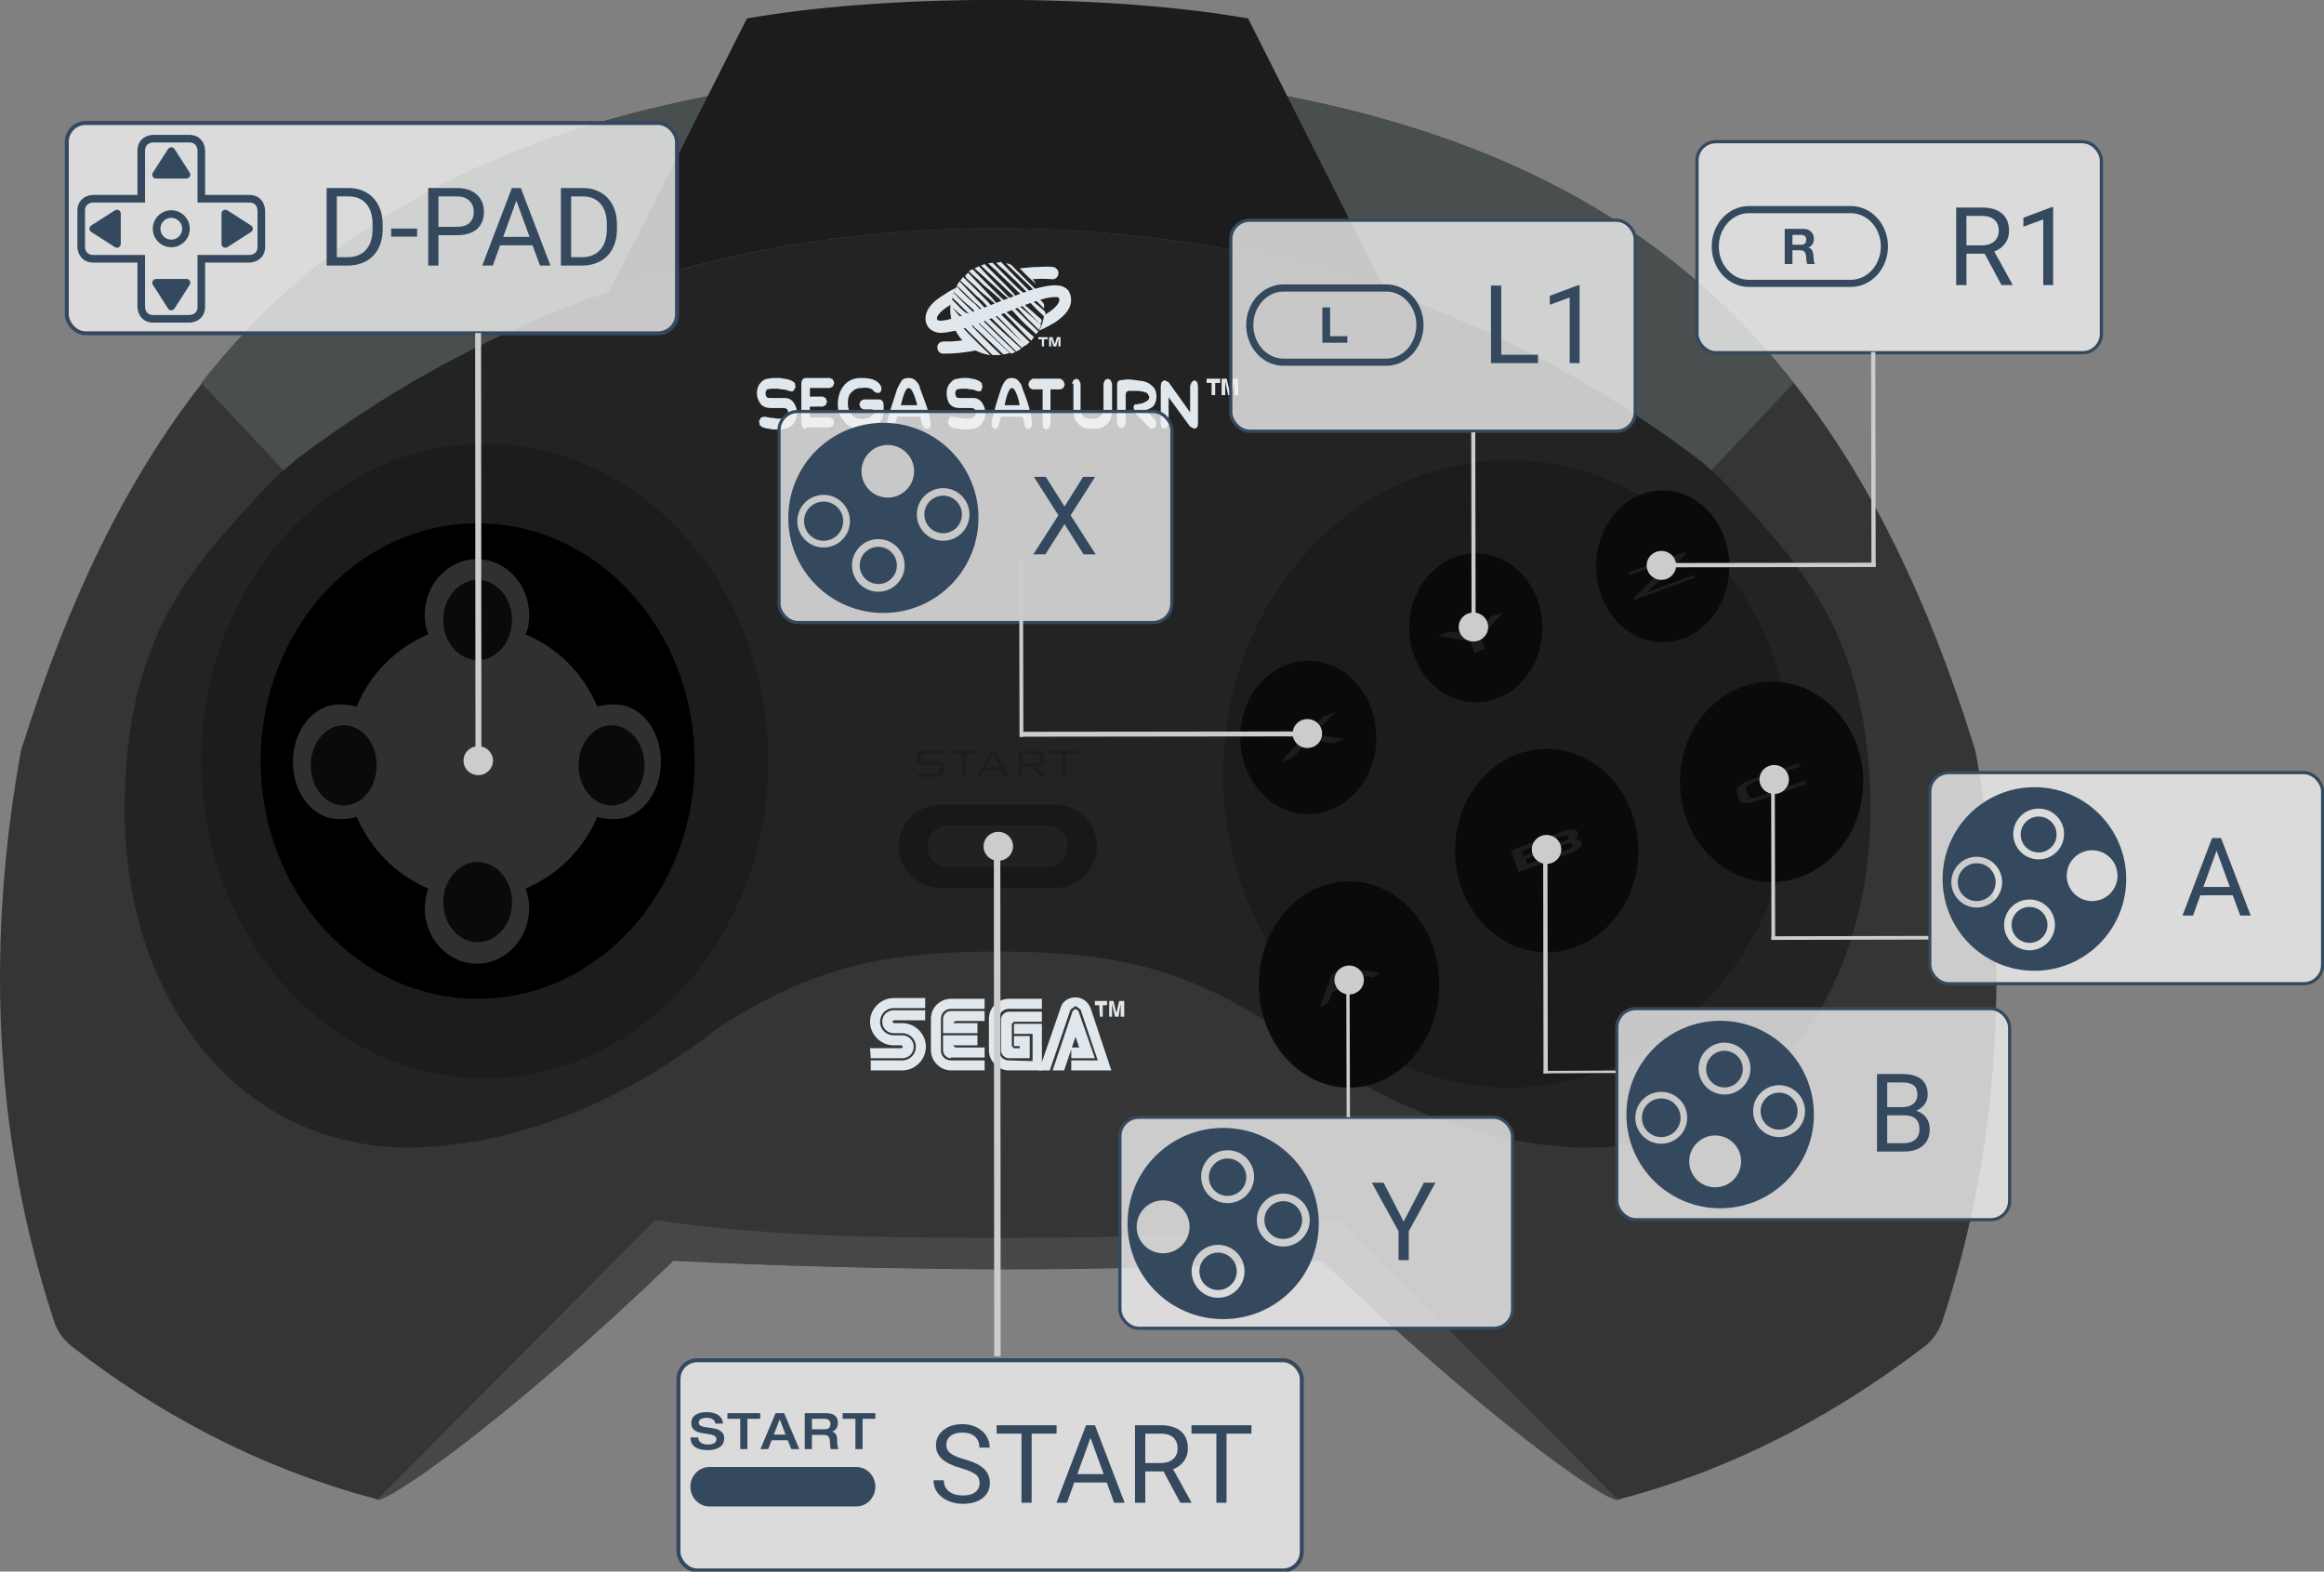 <?xml version="1.0" encoding="UTF-8" standalone="no"?>
<svg
   xmlns:dc="http://purl.org/dc/elements/1.1/"
   xmlns:cc="http://creativecommons.org/ns#"
   xmlns:rdf="http://www.w3.org/1999/02/22-rdf-syntax-ns#"
   xmlns:svg="http://www.w3.org/2000/svg"
   xmlns="http://www.w3.org/2000/svg"
   xmlns:sodipodi="http://sodipodi.sourceforge.net/DTD/sodipodi-0.dtd"
   xmlns:inkscape="http://www.inkscape.org/namespaces/inkscape"
   viewBox="0 0 464.764 314.286"
   version="1.1"
   id="svg66"
   sodipodi:docname="controls.svg"
   width="464.764"
   height="314.286"
   inkscape:version="0.92.4 5da689c313, 2019-01-14">
  <rect x="0" y="0" width="464.764" height="314.286" fill="#808080" stroke="none"/>
  <defs
     id="defs70">
    <clipPath
       clipPathUnits="userSpaceOnUse"
       id="clipPath18">
      <path
         d="M 0,37.061 H 37.061 V 0 H 0 Z"
         id="path16"
         inkscape:connector-curvature="0" />
    </clipPath>
    <clipPath
       clipPathUnits="userSpaceOnUse"
       id="clipPath18-2">
      <path
         d="M 0,37.061 H 37.061 V 0 H 0 Z"
         id="path16-2"
         inkscape:connector-curvature="0" />
    </clipPath>
    <clipPath
       clipPathUnits="userSpaceOnUse"
       id="clipPath18-92">
      <path
         d="M 0,37.061 H 37.061 V 0 H 0 Z"
         id="path16-4"
         inkscape:connector-curvature="0" />
    </clipPath>
    <clipPath
       clipPathUnits="userSpaceOnUse"
       id="clipPath18-1">
      <path
         d="M 0,37.061 H 37.061 V 0 H 0 Z"
         id="path16-6"
         inkscape:connector-curvature="0" />
    </clipPath>
  </defs>
  <sodipodi:namedview
     pagecolor="#ffffff"
     bordercolor="#666666"
     borderopacity="1"
     objecttolerance="10"
     gridtolerance="10"
     guidetolerance="10"
     inkscape:pageopacity="0"
     inkscape:pageshadow="2"
     inkscape:window-width="1920"
     inkscape:window-height="1015"
     id="namedview68"
     showgrid="false"
     fit-margin-top="0"
     fit-margin-left="0"
     fit-margin-right="0"
     fit-margin-bottom="0"
     inkscape:zoom="1.1971105"
     inkscape:cx="116.70468"
     inkscape:cy="187.39158"
     inkscape:window-x="1920"
     inkscape:window-y="0"
     inkscape:window-maximized="1"
     inkscape:current-layer="svg66" />
  <g
     id="g911"
     transform="matrix(0,-1.432,1.432,0,0.007,299.978)">
    <path
       id="path2"
       d="m 156,250.5 c -13.4,10.6 -30.1,18.7 -50.5,25.1 -0.3,0.1 -0.7,0.2 -1,0.3 -21,3.8 -49.3,5.3 -79.4,-4.6 -1.5,-0.5 -2.8,-1.4 -3.7,-2.6 -8.7,-11.4 -16.8,-25.5 -21.3,-42.6 -0.4,-1.4 11,-18.2 33.4,-41.4 -0.7,-14.2 -1.1,-29.9 -1.2,-45.3 0,-15.5 0.4,-31.2 1.2,-45.3 C 11.1,70.8 -0.4,54.1 0.1,52.7 4.6,35.6 12.6,21.4 21.4,10.1 c 0.9,-1.2 2.3,-2.2 3.7,-2.6 30.1,-9.9 58.4,-8.4 79.4,-4.6 0.3,0.1 0.7,0.1 1,0.3 20.4,6.4 37.1,14.5 50.6,25.1 28.9,22.6 42.4,57 44.2,111 -1.8,54 -15.3,88.4 -44.3,111.2 z"
       inkscape:connector-curvature="0"
       style="fill:#353535" />
    <path
       id="path4"
       d="m 177.6,139.3 c 0,44 -15.6,75.7 -31.8,97.3 -1.3,1.7 -2.7,3.3 -4.3,4.8 -11,10 -20.7,19.8 -45.2,19.8 -26.2,0 -47.1,-15.7 -47.1,-39.9 0.6,-23.7 15.5,-41 16.8,-43.1 8.4,-12.9 10.6,-23.1 10.6,-38.9 0,-15.8 -2.2,-26 -10.6,-38.9 C 64.6,98.3 49.7,81 49.2,57.3 c 0,-24.2 20.9,-39.9 47.1,-39.9 24.6,0 34.3,9.7 45.2,19.8 1.6,1.5 3,3.1 4.3,4.8 16.2,21.6 31.8,53.3 31.8,97.3 z"
       inkscape:connector-curvature="0"
       style="fill:#232323" />
    <ellipse
       id="ellipse6"
       ry="39.6"
       rx="44.3"
       cy="67.7"
       cx="103.2"
       style="fill:#1c1c1c" />
    <ellipse
       id="ellipse8"
       ry="30.3"
       rx="33.2"
       cy="66.7"
       cx="103.2" />
    <path
       id="path10"
       d="m 85.5,147.4 v -16.1 c 0,-3.2 2.6,-5.8 5.8,-5.8 3.2,0 5.8,2.6 5.8,5.8 v 16.1 c 0,3.2 -2.6,5.8 -5.8,5.8 -3.2,0 -5.8,-2.6 -5.8,-5.8 z"
       inkscape:connector-curvature="0"
       style="fill:#191818" />
    <path
       id="path12"
       d="m 88.4,146.2 v -13.8 c 0,-1.6 1.3,-2.9 2.9,-2.9 1.6,0 2.9,1.3 2.9,2.9 v 13.8 c 0,1.6 -1.3,2.9 -2.9,2.9 -1.6,0 -2.9,-1.3 -2.9,-2.9 z"
       inkscape:connector-curvature="0"
       style="fill:#1f2123" />
    <path
       id="path14"
       d="m 143.8,39.6 c 0.7,0.8 1.4,1.6 2,2.4 16.2,21.6 31.8,53.3 31.8,97.3 0,44 -15.6,75.7 -31.8,97.3 -0.6,0.8 -1.3,1.7 -2,2.4 L 156,250.5 C 185,227.7 198.5,193.3 200.3,139.3 198.5,85.3 185,50.9 156,28.1 Z"
       inkscape:connector-curvature="0"
       style="fill:#494e4e" />
    <ellipse
       id="ellipse16"
       ry="39.9"
       rx="43.8"
       cy="210.7"
       cx="101.4"
       style="fill:#1c1c1c" />
    <ellipse
       id="ellipse18"
       ry="9.5"
       rx="10.7"
       cy="182.7"
       cx="106.5"
       style="fill:#090a09" />
    <ellipse
       id="ellipse20"
       ry="9.3"
       rx="10.4"
       cy="206.1"
       cx="121.8"
       style="fill:#090a09" />
    <ellipse
       id="ellipse22"
       ry="9.3"
       rx="10.6"
       cy="232.2"
       cx="130.4"
       style="fill:#090a09" />
    <ellipse
       id="ellipse24"
       ry="12.6"
       rx="14.4"
       cy="188.4"
       cx="72"
       style="fill:#090a09" />
    <ellipse
       id="ellipse26"
       ry="12.8"
       rx="14.2"
       cy="216"
       cx="90.7"
       style="fill:#090a09" />
    <ellipse
       id="ellipse28"
       ry="12.8"
       rx="14"
       cy="247.4"
       cx="100.3"
       style="fill:#090a09" />
    <path
       id="path30"
       d="M 0,52.6 C -0.4,54 11,70.8 33.4,94 c -0.7,14.2 -1.1,29.9 -1.2,45.3 0,15.5 0.4,31.2 1.2,45.3 C 11,207.9 -0.5,224.6 0,226 l 39.1,-38.9 c -2.5,-17 -2.4,-33 -2.5,-47.8 0.1,-14.8 0,-30.9 2.5,-47.8 z"
       inkscape:connector-curvature="0"
       style="fill:#474747" />
    <path
       id="path32"
       d="m 168.8,85.1 38.1,19.2 c 1.6,9 2.6,21.3 2.6,35 0,13.7 -1,26 -2.6,35 l -38.1,19.2 c 5.4,-15.5 8.8,-33.5 8.8,-54.2 0,-20.7 -3.4,-38.7 -8.8,-54.2 z"
       inkscape:connector-curvature="0"
       style="fill:#1c1c1c" />
    <path
       id="path34"
       d="m 85.4,59.8 c 1.9,-4.5 5.5,-8 10,-10 -0.3,-1 -0.3,-1.7 -0.3,-2.5 0,-3.6 3.6,-6.4 8,-6.4 4.4,0 8,2.9 8,6.4 0,0.8 0,1.5 -0.3,2.5 4.6,1.9 8.2,5.5 10.1,10 0.9,-0.3 1.7,-0.5 2.7,-0.5 4.3,0 7.8,3.3 7.8,7.3 0,4 -3.5,7.3 -7.8,7.3 -1,0 -1.8,-0.1 -2.7,-0.5 -1.9,4.5 -5.5,8.1 -10.1,10 0.3,1 0.3,1.6 0.3,2.5 0,3.6 -3.6,6.4 -8,6.4 -4.4,0 -8,-2.9 -8,-6.4 0,-0.8 0,-1.5 0.3,-2.5 -4.5,-1.9 -8.1,-5.5 -10,-10 -0.9,0.3 -1.7,0.5 -2.7,0.5 -4.3,0 -7.8,-3.3 -7.8,-7.3 0,-4 3.5,-7.3 7.8,-7.3 1,0.1 1.8,0.2 2.7,0.5 z"
       inkscape:connector-curvature="0"
       style="fill:#303030" />
    <ellipse
       id="ellipse36"
       ry="4.8"
       rx="5.6"
       cy="66.7"
       cx="122.9"
       style="fill:#090a09" />
    <ellipse
       id="ellipse38"
       ry="4.6"
       rx="5.6"
       cy="48"
       cx="102.6"
       style="fill:#090a09" />
    <ellipse
       id="ellipse40"
       ry="4.8"
       rx="5.6"
       cy="66.7"
       cx="83.5"
       style="fill:#090a09" />
    <ellipse
       id="ellipse42"
       ry="4.6"
       rx="5.6"
       cy="85.4"
       cx="102.6"
       style="fill:#090a09" />
    <g
       id="g50"
       style="fill:#e0e8ee">
      <path
         id="path44"
         d="m 169.3,133.5 c -0.3,-0.5 -0.5,-1 -0.8,-1.4 -0.6,-1 -1.2,-1.8 -1.9,-2.3 -0.7,-0.5 -1.7,-0.8 -2.6,-0.3 -0.7,0.4 -1,1.2 -1,1.9 0,0.7 0.2,1.5 0.4,2.5 0.5,1.8 1.4,4 2.3,6.2 0.9,2.2 1.7,4.3 2.1,5.8 0.2,0.8 0.2,1.4 0.2,1.7 l -0.1,0.3 h -0.1 c -0.3,0.1 -0.5,0 -0.8,-0.2 -0.3,-0.2 -0.7,-0.6 -1.1,-1.2 -0.1,-0.2 -0.3,-0.4 -0.4,-0.7 -1,-0.1 -1.9,-0.5 -2.2,-0.7 0.4,0.9 0.8,1.6 1.2,2.3 0.5,0.7 1,1.3 1.6,1.7 0.6,0.4 1.4,0.6 2.1,0.4 0.4,-0.1 0.8,-0.3 1,-0.6 0.2,-0.3 0.4,-0.7 0.4,-1 0.1,-0.7 0,-1.5 -0.2,-2.4 -0.4,-1.8 -1.3,-3.9 -2.1,-6.1 -0.9,-2.2 -1.7,-4.3 -2.2,-6 -0.2,-0.8 -0.4,-1.5 -0.4,-2 0,-0.4 0.1,-0.5 0.1,-0.5 0.2,-0.1 0.4,-0.1 0.8,0.2 0.4,0.3 0.9,0.9 1.4,1.8 1.3,0.1 1.7,0.3 2.3,0.6 z"
         inkscape:connector-curvature="0" />
      <path
         id="path46"
         d="m 172.8,139.3 v -0.2 c -0.4,0.4 -0.8,0.8 -0.9,1 -0.3,0.3 -1.4,1.5 -1.8,1.9 l -1.4,1.4 c -0.3,0.3 -0.1,0.2 -0.5,0.6 l -1.8,1.8 h 0.6 c 0.5,-0.3 0.8,-0.8 1.1,-1.2 0.2,-0.2 0.3,-0.4 0.5,-0.6 l 0.6,-0.6 c 0.1,-0.1 2.2,-2.2 3.7,-3.6 z m 0,-0.7 -0.1,-0.6 c -0.6,0.6 -1.1,1.3 -1.4,1.5 -0.3,0.3 -1.4,1.5 -1.8,1.9 -0.3,0.3 -0.9,0.9 -1.2,1.3 -0.3,0.3 -0.3,0.4 -0.7,0.8 -0.8,0.8 -1.5,1.4 -2.2,2.2 l -0.2,0.2 c 0.2,0 0.5,0.1 0.7,0.1 0.6,-0.6 1.2,-1.4 1.7,-2 0.2,-0.2 0.3,-0.4 0.5,-0.6 l 0.6,-0.6 c 0.1,-0.3 2.7,-2.8 4.1,-4.2 z m -0.1,1.9 c -0.5,0.5 -1.9,2 -2.3,2.4 -0.3,0.3 -1.1,1.2 -1.5,1.5 -0.3,0.3 0.1,0 -0.4,0.4 l -0.8,0.8 0.6,-0.2 0.1,-0.1 c 0.2,-0.2 0.3,-0.4 0.5,-0.6 l 0.2,-0.1 3.4,-3.4 c 0.1,-0.2 0.2,-0.4 0.2,-0.7 z m -0.1,-3 -0.2,-0.5 c -0.6,0.6 -1.4,1.5 -1.6,1.7 -0.3,0.3 -1.4,1.5 -1.8,1.9 -0.3,0.3 -0.7,0.8 -1,1.1 -0.3,0.3 -0.3,0.2 -0.8,0.6 l -2.4,2.4 -0.6,0.6 0.6,0.2 c 0.6,-0.7 1.5,-1.7 2.2,-2.5 0.2,-0.2 0.4,-0.4 0.6,-0.5 l 0.5,-0.7 c 0.2,0.1 3.2,-3 4.5,-4.3 z m -0.3,-0.8 -0.3,-0.6 c -0.6,0.7 -1.5,1.7 -1.8,2 -0.3,0.3 -1.4,1.6 -1.8,2 -0.3,0.3 -0.3,0.4 -0.6,0.7 l -1,1 c -0.8,0.8 -1.8,1.6 -2.5,2.4 l -0.9,0.9 c 0.2,0.1 0.5,0.2 0.7,0.3 0.7,-0.8 1.8,-2 2.6,-3 0.2,-0.2 0.4,-0.3 0.6,-0.5 l 0.5,-0.8 c 0,-0.1 3.4,-3.4 4.5,-4.4 z m -0.3,5.7 -1.2,1.2 c -0.2,0.2 -0.6,0.7 -1,1.1 0.9,-0.5 1.7,-1.3 2.2,-2.3 z m -0.1,-6.6 -0.3,-0.5 c -0.6,0.6 -1.3,1.5 -1.7,1.8 -0.3,0.3 -1.4,1.7 -1.8,2.1 -0.3,0.3 -0.2,0.3 -0.6,0.6 -0.3,0.3 -0.6,0.7 -1,1.2 -0.8,0.8 -1.8,1.6 -2.5,2.4 -0.5,0.6 -1,1.1 -1.2,1.3 l 0.4,0.3 c 0.9,-0.9 2.9,-3 3.9,-4 l 0.4,-0.7 c 0,-0.2 3.5,-3.6 4.4,-4.5 z m -0.5,-0.6 -0.4,-0.4 -0.3,0.1 c -0.6,0.6 -1.3,1.5 -1.7,1.8 -0.3,0.3 -1.4,1.7 -1.8,2.1 -0.3,0.3 -0.2,0.3 -0.6,0.6 -0.9,0.9 -2.4,2.4 -3.6,3.5 l -1.1,1.1 0.5,0.4 c 0.2,-0.2 3.2,-3.6 4.4,-4.8 l 0.6,-0.7 c 0.2,0 2.9,-2.7 4,-3.7 z m -0.6,-0.7 -0.5,-0.4 c -0.6,0.6 -1.5,1.7 -1.9,2 -0.3,0.3 -0.9,1.1 -1.3,1.4 -0.3,0.3 -0.8,0.7 -1.1,1.1 -0.9,0.9 -2.5,2.5 -3.6,3.5 -0.6,0.6 -1.1,1 -1.2,1.1 l 0.5,0.6 c 0.4,-0.4 3.7,-3.9 5,-5.1 l 0.1,-0.3 c 0.2,0 3.2,-3.1 4,-3.9 z m -0.6,-0.5 -0.6,-0.4 c -0.5,0.6 -1.7,1.8 -2,2.1 -0.3,0.3 -0.4,0.4 -0.6,0.7 l -0.5,0.5 c -0.3,0.3 0,0.1 -0.4,0.5 -1.4,1.4 -4.8,4.9 -5.2,5.3 l 0.4,0.5 c 0.4,-0.5 3.7,-3.9 4.9,-5.1 l 0.4,-0.7 c 0,0.1 2.7,-2.6 3.6,-3.4 z m -0.7,-0.4 c -0.3,-0.1 -0.5,-0.3 -0.8,-0.4 -0.5,0.5 -1.7,1.8 -2,2.2 -0.3,0.3 -0.3,0.4 -0.6,0.6 -0.3,0.2 -0.4,0.6 -0.6,0.7 -1.4,1.5 -4.7,4.8 -5.1,5.2 0.1,0.2 0.2,0.5 0.4,0.7 0.5,-0.5 4,-4.5 5.3,-5.6 l 1,-0.9 c 0,-0.2 1.7,-1.9 2.4,-2.5 z m -0.9,-0.4 c -0.2,-0.1 -0.5,-0.2 -0.7,-0.2 -0.4,0.5 -1.9,1.9 -2.2,2.3 -0.3,0.4 -0.1,0.1 -0.4,0.3 l 0.3,-0.1 c -0.3,0.3 -0.7,0.6 -1,1 -1.3,1.4 -4.1,4.2 -4.5,4.7 l 0.2,0.6 c 0.5,-0.5 4.2,-4.4 5.5,-5.6 l 0.2,-0.4 c 0.1,-0.1 1.9,-2 2.6,-2.6 z m -0.9,-0.3 c -0.5,-0.1 -0.9,-0.2 -1.4,-0.2 -3.2,0 -6,2.4 -6.4,5.6 1.1,-1.2 3.1,-3.2 4,-4 v -0.7 c 0.8,0 1.1,-0.1 1.1,-0.1 l -0.6,0.6 c -0.7,0.6 -3.2,3.2 -4.5,4.5 v 1.2 c 0.9,-1 3.3,-3.4 4.4,-4.4 l 0.8,-1.2 1.4,-1.2 c -0.1,0.2 -0.8,0.9 -1.1,1.3 -0.3,0.4 -0.4,0.6 -0.6,0.8 l -0.4,0.4 c -0.3,0.3 -0.7,0.6 -1,1 -1.1,1.2 -2.7,2.9 -3.4,3.6 0,0.3 0.1,0.6 0.2,0.9 0.6,-0.7 4.2,-4.5 5.4,-5.6 l 0.2,-0.4 c -0.2,-0.1 1.3,-1.5 1.9,-2.1 z"
         inkscape:connector-curvature="0" />
      <path
         id="path48"
         d="m 162.1,135.4 c -0.4,-2.2 -0.3,-3.6 -0.3,-3.6 0,-0.5 -0.3,-0.9 -0.8,-0.9 -0.5,0 -0.9,0.3 -0.9,0.8 0,0 -0.1,1.9 0.5,4.9 0.4,-0.2 0.9,-0.7 1.5,-1.2 z m 10.1,9.5 c 0,-0.7 -0.1,-1.5 -0.2,-2.5 -0.5,0.8 -0.9,1.1 -1.5,1.7 0.1,1.7 0,2.7 0,2.7 -0.1,0.5 0.2,0.9 0.7,1 0.5,0.1 0.9,-0.3 1,-0.7 0,0 0.1,-0.9 0,-2.2 z m -10.1,1.4 v -0.5 h -1 v -0.3 h 1 V 145 h 0.3 v 1.3 z m -1,1.8 v -0.3 h 1.1 l -1.1,-0.3 v -0.4 l 1.1,-0.3 h -1.1 v -0.3 h 1.3 v 0.5 l -1,0.3 1,0.3 v 0.5 z"
         inkscape:connector-curvature="0" />
    </g>
    <path
       id="path52"
       d="m 151.1,109.5 0.2,0.4 0.5,0.2 0.4,-0.1 c 0.2,-0.1 0.3,-0.3 0.3,-0.6 v -1.7 c 0,-0.7 0.2,-1.2 0.6,-1.5 0.4,-0.3 0.9,-0.5 1.5,-0.5 0.6,0 1.1,0.2 1.4,0.5 0.4,0.3 0.6,0.7 0.6,1.1 0.1,0.4 0.1,0.7 0.1,1 v 0.6 l -0.1,0.6 c 0,0.2 -0.1,0.6 -0.3,1.1 l -0.3,0.4 -0.6,0.1 -0.5,-0.3 c -0.1,-0.1 -0.1,-0.4 0,-0.6 0.1,-0.3 0.2,-0.6 0.2,-0.9 0,-0.3 0.1,-0.5 0.1,-0.7 v -0.8 c 0,-0.3 -0.1,-0.6 -0.1,-0.7 l -0.4,-0.2 c -0.4,0 -0.6,0.1 -0.7,0.2 -0.1,0.1 -0.1,0.3 -0.1,0.7 v 1.8 c 0,0.5 -0.2,0.9 -0.6,1.2 -0.4,0.3 -0.9,0.5 -1.5,0.5 -0.6,0 -1.1,-0.2 -1.5,-0.5 -0.4,-0.3 -0.6,-0.7 -0.7,-1.2 0,-0.5 -0.1,-0.8 -0.1,-0.9 v -0.5 c 0,-0.2 0,-0.4 0.1,-0.7 0,-0.3 0.1,-0.6 0.2,-1 l 0.3,-0.4 0.6,-0.1 0.5,0.3 0.1,0.5 c -0.1,0.5 -0.2,0.9 -0.2,1.3 -0.1,0.3 -0.1,0.8 0,1.4 z m -1.5,3.1 c 0,-0.5 0.3,-0.7 0.9,-0.7 h 5.3 c 0.6,0 0.9,0.2 0.9,0.7 v 3.3 l -0.2,0.4 -0.5,0.2 -0.5,-0.2 -0.2,-0.4 v -2.8 h -1.2 v 1.8 l -0.2,0.4 -0.5,0.2 -0.5,-0.2 -0.2,-0.4 v -1.8 h -1.5 v 2.8 l -0.2,0.4 -0.5,0.2 -0.5,-0.2 -0.2,-0.4 v -3.3 z m 3.4,4.4 c 1.1,0 2,0.3 2.7,0.9 0.7,0.6 1,1.4 1,2.3 0,0.9 -0.1,1.6 -0.4,2.1 -0.3,0.5 -0.6,0.7 -1,0.8 -0.4,0 -0.6,-0.1 -0.7,-0.4 0,-0.3 0.1,-0.6 0.4,-0.8 0.3,-0.3 0.4,-0.8 0.3,-1.6 0,-0.6 -0.2,-1 -0.6,-1.4 -0.4,-0.4 -0.9,-0.5 -1.6,-0.5 -0.6,0 -1.1,0.2 -1.5,0.5 -0.4,0.4 -0.6,0.8 -0.6,1.4 0,0.6 0.1,1 0.3,1.3 0.2,0.3 0.4,0.5 0.6,0.5 0.2,0 0.4,-0.1 0.4,-0.4 v -1.1 l 0.2,-0.4 0.5,-0.2 0.5,0.2 0.2,0.4 v 2.1 c 0,0.5 -0.3,0.7 -0.9,0.7 h -0.9 c -0.2,0 -0.5,-0.1 -0.9,-0.2 -0.3,-0.2 -0.7,-0.5 -1,-0.9 -0.4,-0.4 -0.5,-1.1 -0.5,-2 0,-0.9 0.3,-1.7 1,-2.3 0.7,-0.7 1.5,-1 2.5,-1 z m 2.2,8.3 c 0.4,0.2 0.8,0.4 1.1,0.6 0.3,0.2 0.4,0.6 0.4,1 0,0.4 -0.1,0.7 -0.4,1 -0.3,0.3 -0.6,0.5 -1.1,0.6 -1.3,0.5 -2.4,0.9 -3.4,1.2 -1,0.2 -1.6,0.3 -1.8,0.3 l -0.4,-0.3 v -0.5 c 0.1,-0.2 0.3,-0.3 0.6,-0.4 0.3,-0.1 0.7,-0.2 1.1,-0.3 v -3.2 c -0.4,-0.1 -0.8,-0.3 -1.1,-0.3 -0.3,-0.1 -0.5,-0.2 -0.6,-0.3 v -0.5 l 0.4,-0.3 c 0.2,-0.1 0.8,0 1.8,0.3 1,0.3 2.1,0.7 3.4,1.1 z m 0.1,1.6 c 0,-0.4 -0.8,-0.7 -2.4,-1.1 v 2.3 c 1.5,-0.4 2.4,-0.8 2.4,-1.2 z m -4.2,8.8 0.2,0.4 0.5,0.2 0.4,-0.1 c 0.2,-0.1 0.3,-0.3 0.3,-0.6 V 134 c 0,-0.6 0.2,-1.1 0.6,-1.4 0.4,-0.3 0.9,-0.4 1.5,-0.4 0.6,0 1.1,0.2 1.4,0.5 0.4,0.3 0.6,0.7 0.6,1.1 0.1,0.4 0.1,0.7 0.1,0.9 v 0.5 l -0.1,0.5 c 0,0.2 -0.1,0.6 -0.3,1 l -0.3,0.4 -0.6,0.1 -0.5,-0.2 c -0.1,-0.1 -0.1,-0.3 0,-0.6 0.1,-0.3 0.2,-0.5 0.2,-0.8 0,-0.3 0.1,-0.5 0.1,-0.6 v -0.7 c 0,-0.3 -0.1,-0.5 -0.1,-0.7 l -0.4,-0.2 c -0.4,0 -0.6,0.1 -0.7,0.2 -0.1,0.1 -0.1,0.3 -0.1,0.6 v 1.7 c 0,0.5 -0.2,0.9 -0.6,1.2 -0.4,0.3 -0.9,0.5 -1.5,0.5 -0.6,0 -1.1,-0.2 -1.5,-0.5 -0.4,-0.3 -0.6,-0.7 -0.7,-1.1 0,-0.4 -0.1,-0.7 -0.1,-0.9 v -0.5 c 0,-0.2 0,-0.4 0.1,-0.7 0,-0.3 0.1,-0.6 0.2,-1 l 0.3,-0.4 0.6,-0.1 0.5,0.2 0.1,0.4 c -0.1,0.5 -0.2,0.9 -0.2,1.2 -0.1,0.5 -0.1,1 0,1.5 z m 4.1,4.1 c 0.4,0.2 0.8,0.3 1.1,0.6 0.3,0.2 0.4,0.5 0.4,0.9 0,0.3 -0.1,0.7 -0.4,0.9 -0.3,0.3 -0.6,0.5 -1.1,0.6 -1.3,0.5 -2.4,0.9 -3.4,1.1 -1,0.2 -1.6,0.3 -1.8,0.2 l -0.4,-0.3 v -0.4 c 0.1,-0.1 0.3,-0.3 0.6,-0.3 0.3,-0.1 0.7,-0.2 1.1,-0.3 v -3 c -0.4,-0.1 -0.8,-0.2 -1.1,-0.3 -0.3,-0.1 -0.5,-0.2 -0.6,-0.3 v -0.4 l 0.4,-0.3 c 0.2,-0.1 0.8,0 1.8,0.3 1,0.2 2.1,0.6 3.4,1 z m 0.1,1.5 c 0,-0.3 -0.8,-0.7 -2.4,-1 v 2.1 c 1.5,-0.3 2.4,-0.7 2.4,-1.1 z m 1.3,6.8 -0.3,0.4 -0.5,0.2 -0.5,-0.2 -0.2,-0.4 v -1.4 h -4.9 l -0.5,-0.2 -0.2,-0.4 0.2,-0.4 0.5,-0.1 h 4.9 v -1.4 l 0.2,-0.4 0.5,-0.2 0.5,0.2 0.3,0.4 z m -0.7,1.6 0.5,0.2 0.2,0.4 -0.2,0.4 -0.5,0.2 H 152 c -0.3,0.1 -0.5,0.2 -0.7,0.4 -0.2,0.2 -0.3,0.6 -0.3,1.2 0,0.5 0.1,0.9 0.3,1.1 0.2,0.2 0.4,0.4 0.7,0.5 h 3.9 l 0.5,0.2 0.2,0.4 -0.2,0.4 -0.5,0.2 h -4 c -0.3,0 -0.6,-0.1 -0.9,-0.2 -0.3,-0.1 -0.6,-0.3 -0.9,-0.7 -0.4,-0.4 -0.5,-1 -0.5,-1.8 0,-0.9 0.2,-1.5 0.5,-1.8 0.3,-0.4 0.7,-0.6 0.9,-0.7 0.3,-0.1 0.6,-0.2 0.9,-0.2 h 4 z m -3.4,8.6 c 0.3,0 0.5,0.1 0.5,0.2 0,0.2 0,0.4 0.1,0.6 0,0.3 0.1,0.6 0.3,0.9 0.1,0.3 0.3,0.5 0.7,0.5 l 0.5,-0.3 0.2,-0.6 0.1,-0.7 v -1.2 c 0,-0.3 -0.2,-0.5 -0.6,-0.5 h -3.9 l -0.5,-0.2 -0.2,-0.4 0.2,-0.4 0.5,-0.2 h 5.3 c 0.5,0 0.7,0.2 0.7,0.6 0,0.2 0.1,0.5 0.1,0.9 0,0.4 -0.1,1 -0.2,1.8 -0.1,0.8 -0.4,1.3 -0.8,1.7 -0.4,0.4 -0.9,0.5 -1.4,0.5 -0.6,0 -1.1,-0.2 -1.4,-0.5 -0.3,-0.4 -0.4,-0.7 -0.5,-1 l -1.3,1.3 -0.5,0.2 -0.5,-0.1 -0.3,-0.4 0.1,-0.4 2,-2 z m 3.1,3.8 0.5,0.1 0.3,0.4 -0.3,0.6 -4.2,3 h 3.7 l 0.5,0.2 0.3,0.4 -0.3,0.4 -0.5,0.1 h -5.3 l -0.5,-0.1 -0.2,-0.4 0.3,-0.6 4.1,-3 h -3.7 l -0.5,-0.2 -0.2,-0.4 0.2,-0.4 0.5,-0.1 z m 0.4,8.3 v -0.7 h -1.7 v -0.5 h 1.7 v -0.7 h 0.6 v 1.9 z m -1.7,2.5 v -0.5 h 1.9 l -1.9,-0.4 v -0.5 l 1.9,-0.4 h -1.9 v -0.5 h 2.3 v 0.7 l -1.7,0.4 1.7,0.5 v 0.7 z"
       inkscape:connector-curvature="0"
       style="fill:#e0e8ee" />
    <g
       id="g62"
       style="fill:#e0e8ee">
      <path
         id="path54"
         d="m 61.4,140.9 c 0,-0.8 0.6,-1.4 1.4,-1.4 h 4.4 c 0.8,0 1.4,0.6 1.4,1.4 v 4.6 H 70 v -4.6 c 0,-1.5 -1.2,-2.8 -2.8,-2.8 h -4.4 c -1.5,0 -2.8,1.3 -2.8,2.8 v 4.6 h 6.5 v -3.9 h -1.4 v 2.6 h -3.8 l 0.1,-3.3 M 60,121.6 v 4.4 c 0,1.8 1.5,3.3 3.3,3.3 1.8,0 3.3,-1.5 3.3,-3.3 v -1.2 l 0.2,-0.2 0.2,0.2 v 4.4 h 1.4 v -4.4 c 0,-0.9 -0.7,-1.6 -1.6,-1.6 -0.9,0 -1.6,0.7 -1.6,1.6 v 1.2 c 0,1 -0.8,1.9 -1.9,1.9 -1,0 -1.9,-0.8 -1.9,-1.9 v -4.4 H 60"
         inkscape:connector-curvature="0" />
      <path
         id="path56"
         d="m 61.7,121.6 v 4.4 c 0,0.9 0.7,1.6 1.6,1.6 0.9,0 1.6,-0.7 1.6,-1.6 v -1.2 c 0,-1 0.8,-1.9 1.9,-1.9 1,0 1.9,0.8 1.9,1.9 v 4.4 h 1.4 v -4.4 c 0,-1.8 -1.5,-3.3 -3.3,-3.3 -1.8,0 -3.3,1.5 -3.3,3.3 v 1.1 l -0.2,0.2 -0.2,-0.2 v -4.4 l -1.4,0.1 m -0.3,11.2 c 0,-0.8 0.6,-1.4 1.4,-1.4 h 4.4 c 0.8,0 1.4,0.6 1.4,1.4 v 4.7 H 70 v -4.7 c 0,-1.5 -1.2,-2.8 -2.8,-2.8 h -4.4 c -1.5,0 -2.8,1.3 -2.8,2.8 v 4.7 h 1.4 v -4.7"
         inkscape:connector-curvature="0" />
      <path
         id="path58"
         d="m 67.2,131.7 c 0.6,0 1.1,0.5 1.1,1.1 v 4.7 h -1.4 v -4.1 l -0.3,-0.3 v 3.4 h -1.4 v -4.8 h 2 m -5.5,1.1 c 0,-0.6 0.5,-1.1 1.1,-1.1 h 2.1 v 4.8 h -1.4 v -3.4 l -0.3,0.3 v 4.1 h -1.4 v -4.7 m 1,7 c -0.6,0 -1.1,0.5 -1.1,1.1 v 2.9 h 3.1 v -2.2 h -1.4 v 0.8 h -0.3 v -0.8 l 0.3,-0.3 h 3.1 l 0.3,0.3 v 3.9 h 1.4 v -4.6 c 0,-0.6 -0.5,-1.1 -1.1,-1.1 h -4.3 m 5.5,10 0.3,0.4 -0.3,0.4 -6.6,2.3 v -3.3 h 1.5 v 1.1 l 1.5,-0.5 -4.7,-1.6 V 147 l 8.3,2.8"
         inkscape:connector-curvature="0" />
      <path
         id="path60"
         d="m 61.4,153.3 v -3.7 H 60 v 5.6 l 8.7,-2.9 c 0.8,-0.3 1.5,-1.1 1.5,-2.1 0,-1 -0.6,-1.9 -1.5,-2.1 l -8.7,-3 v 1.5 l 8.5,2.9 0.5,0.7 -0.5,0.7 -7.1,2.4 m 7.7,1.3 V 154 h -1.6 v -0.4 l 1.6,-0.1 v -0.6 h 0.6 v 1.7 z m -1.6,2.4 v -0.5 h 1.8 l -1.8,-0.3 v -0.5 l 1.8,-0.4 h -1.8 v -0.4 h 2.2 v 0.6 l -1.7,0.4 1.7,0.4 v 0.7 z"
         inkscape:connector-curvature="0" />
    </g>
    <path
       id="path64"
       d="m 92.2,219.8 c 0.2,0.5 0.5,0.7 0.8,0.6 l 0.3,-0.1 c 0.5,-0.2 0.5,-1 -0.1,-2.5 l -2.5,-6.8 -0.5,0.2 -2,0.7 -0.5,0.2 2.5,6.8 c 0.5,1.5 1.1,2.2 1.6,2 l 0.2,-0.1 c 0.3,-0.1 0.3,-0.5 0.2,-1 z m -1.4,-0.9 -0.3,-0.9 -1.7,-4.7 0.7,-0.3 1.8,4.8 0.3,0.8 c 0.2,0.6 0.2,0.9 -0.1,1 -0.3,0.1 -0.5,-0.2 -0.7,-0.7 z m 1.2,-0.5 -2.1,-5.6 0.7,-0.3 2.1,5.6 c 0.2,0.6 0.2,0.9 -0.1,1 -0.1,0.1 -0.3,-0.1 -0.6,-0.7 z m -18.4,-25.6 -0.6,-1.1 0.2,-1.5 -2.4,-4.2 -1.3,-0.5 -0.7,-1.2 4.7,1.7 0.9,1.6 z m -0.2,-3.3 0.3,-2 -0.4,-0.7 -1.8,-0.6 z m 28.3,59.4 -1.2,-3.3 c -0.8,-2.2 -1,-1.9 -1.7,-1.6 -0.7,0.3 -1.1,0.2 -0.3,2.3 l 2,5.8 -0.5,0.2 -2,-5.8 c -1.1,-3.1 -0.7,-3.5 0.3,-3.8 1,-0.4 1.6,-0.3 2.6,2.7 l 2,5.8 -0.5,0.2 z m 4,-62.8 0.3,-1.8 c 0.1,-0.7 0.2,-1.2 0.2,-1.6 -0.3,-0.2 -0.6,-0.5 -1.2,-1 l -1.3,-1.1 -0.6,-1.7 3.2,2.9 0.6,-4.1 0.6,1.7 -0.3,1.8 c -0.1,0.5 -0.2,0.9 -0.2,1.3 v 0.1 c 0.3,0.2 0.6,0.5 1,0.8 l 1.4,1.3 0.6,1.7 -3.1,-2.9 -0.6,4.3 z m 12.6,19.8 1.6,-0.6 0.8,-4.4 0.6,1.7 -0.4,2 c -0.1,0.5 -0.2,1 -0.3,1.4 0.4,0.2 0.7,0.5 1.2,0.9 l 1.6,1.3 0.6,1.7 -3.5,-3.1 -1.6,0.6 z m 7.7,22.3 5.3,5.3 -2.1,-5.9 0.4,-0.1 2.8,7.8 -0.3,0.1 -5.3,-5.3 2.4,6.5 -0.4,0.1 -3.1,-8.5 z m -21.8,-96.5 v -3.1 h -1 v 2.3 c 0,0.3 -0.1,0.5 -0.2,0.7 -0.1,0.2 -0.3,0.2 -0.7,0.2 h -0.4 c -0.3,0 -0.6,-0.1 -0.7,-0.2 -0.1,-0.1 -0.2,-0.3 -0.2,-0.7 v -2.8 h 0.5 v 3.1 h 1.1 v -2.3 c 0,-0.3 0.1,-0.6 0.2,-0.7 0.1,-0.1 0.3,-0.2 0.7,-0.2 h 0.3 c 0.3,0 0.6,0.1 0.7,0.2 0.1,0.1 0.2,0.3 0.2,0.7 v 2.8 z m 0,3.2 h -3.1 v -0.6 h 3.1 v -1.7 h 0.5 v 3.9 h -0.5 z m -3.2,1.5 3.6,2 v 0.6 l -3.6,2 v -0.7 l 0.9,-0.5 v -2.4 l -0.9,-0.5 z m 1.4,1.3 v 1.9 l 1.8,-1 z m -1.4,4.5 h 3.6 v 2.9 c 0,0.3 -0.1,0.5 -0.2,0.6 -0.1,0.1 -0.3,0.2 -0.5,0.2 h -0.8 c -0.2,0 -0.4,-0.1 -0.5,-0.2 -0.1,-0.1 -0.2,-0.3 -0.2,-0.6 v -0.5 l -1.4,1.7 v -0.9 l 1.5,-1.6 v -1 h -1.4 z m 3.2,2.7 v -2.1 h -1.3 v 2.1 c 0,0.2 0,0.3 0.1,0.3 0.1,0 0.2,0.1 0.3,0.1 h 0.5 c 0.1,0 0.2,0 0.3,-0.1 0.1,-0.1 0.1,-0.2 0.1,-0.3 z m 0,4 h -3.1 v -0.6 h 3.1 v -1.7 h 0.5 v 3.9 h -0.5 z"
       inkscape:connector-curvature="0"
       style="fill:#1d1d1e" />
  </g>
  <g
     id="g6007"
     transform="matrix(0.318,0,0,0.318,129.799,-23.496)">
    <rect
       ry="11.842"
       y="929.286"
       x="18.5"
       height="132.221"
       width="391.991"
       id="rect4529-6-1"
       style="fill:#f1f1f1;fill-opacity:0.8;stroke:#35495e;stroke-width:2.51;stroke-miterlimit:4;stroke-dasharray:none;stroke-opacity:1" />
    <g
       style="fill:#35495e;fill-opacity:1"
       transform="matrix(3.139,0,0,3.139,25.983,936.388)"
       id="g5158">
      <path
         style="fill:#35495e;fill-opacity:1"
         inkscape:connector-curvature="0"
         d="m 33.065,15.548 h 1.438 V 9.471 h 2.563 v -1.13 h -6.563 v 1.13 h 2.563 z M 24.351,11.573 V 9.471 h 2.482 c 0.755,0 1.226,0.292 1.226,1.039 0,0.808 -0.432,1.063 -1.226,1.063 z m -1.434,3.975 h 1.434 v -2.846 h 2.443 c 1.053,0 1.188,0.727 1.188,1.755 0,0.526 0.068,0.89 0.174,1.091 h 1.552 c -0.281,-0.395 -0.29,-1.199 -0.29,-1.546 0,-1.019 -0.18,-1.766 -0.994,-1.945 v -0.021 c 0.643,-0.211 1.128,-0.797 1.128,-1.737 0,-1.119 -0.563,-1.954 -2.305,-1.954 H 22.92 Z m -8.885,0 h 1.551 l 0.708,-1.786 h 3.217 l 0.718,1.786 h 1.603 L 18.784,8.341 H 17.08 Z m 2.691,-2.916 1.187,-3.042 1.168,3.042 z m -6.731,2.916 h 1.434 V 9.471 h 2.567 V 8.341 H 7.425 v 1.13 h 2.567 z m -9.805,-5.18 c 0,2.956 5.036,1.4 5.036,3.188 0,0.792 -0.813,1.064 -1.684,1.064 -1.179,0 -1.923,-0.456 -1.963,-1.407 h -1.55 c 0.021,1.516 1.005,2.538 3.469,2.538 1.455,0 3.28,-0.486 3.28,-2.345 0,-3.079 -5.093,-1.454 -5.093,-3.148 0,-0.676 0.632,-0.988 1.589,-0.988 1.196,0 1.676,0.604 1.726,1.161 H 6.548 C 6.363,8.338 4.258,8.139 3.203,8.139 c -1.667,0 -3.016,0.623 -3.016,2.229"
         id="path5139" />
      <g
         style="fill:#35495e;fill-opacity:1"
         id="g5145">
        <g
           style="fill:#35495e;fill-opacity:1"
           id="g5143">
          <path
             style="fill:#35495e;fill-opacity:1"
             inkscape:connector-curvature="0"
             d="M 33.217,19.118 H 3.845 C 1.722,19.118 0,20.89 0,23.075 c 0,2.185 1.722,3.957 3.845,3.957 h 29.372 c 2.123,0 3.844,-1.771 3.844,-3.957 0,-2.186 -1.721,-3.957 -3.844,-3.957 z"
             id="path5141" />
        </g>
      </g>
    </g>
    <g
       id="text4597-2-5"
       style="font-style:normal;font-weight:normal;font-size:68.579px;line-height:1.25;font-family:sans-serif;letter-spacing:0px;word-spacing:0px;fill:#35495e;fill-opacity:1;stroke:none;stroke-width:1.714"
       aria-label="START">
      <path
         id="path5828"
         style="font-style:normal;font-variant:normal;font-weight:normal;font-stretch:normal;font-family:Roboto;-inkscape-font-specification:Roboto;fill:#35495e;fill-opacity:1;stroke-width:1.714"
         d="m 196.246,997.183 q -8.271,-2.377 -12.055,-5.827 -3.75,-3.483 -3.75,-8.572 0,-5.76 4.588,-9.51 4.621,-3.784 11.988,-3.784 5.023,0 8.941,1.942 3.951,1.942 6.094,5.358 2.177,3.416 2.177,7.467 h -6.463 q 0,-4.42 -2.813,-6.932 -2.813,-2.545 -7.936,-2.545 -4.755,0 -7.434,2.11 -2.645,2.076 -2.645,5.793 0,2.98 2.511,5.056 2.545,2.043 8.606,3.75 6.094,1.708 9.51,3.784 3.449,2.043 5.09,4.789 1.674,2.746 1.674,6.463 0,5.927 -4.621,9.51 -4.621,3.55 -12.356,3.55 -5.023,0 -9.376,-1.909 -4.353,-1.942 -6.731,-5.291 -2.344,-3.349 -2.344,-7.601 h 6.463 q 0,4.42 3.248,6.999 3.282,2.545 8.74,2.545 5.09,0 7.802,-2.076 2.712,-2.076 2.712,-5.659 0,-3.583 -2.511,-5.525 -2.511,-1.976 -9.108,-3.884 z"
         inkscape:connector-curvature="0" />
      <path
         id="path5830"
         style="font-style:normal;font-variant:normal;font-weight:normal;font-stretch:normal;font-family:Roboto;-inkscape-font-specification:Roboto;fill:#35495e;fill-opacity:1;stroke-width:1.714"
         d="m 256.287,975.451 h -15.671 v 43.465 h -6.396 v -43.465 h -15.638 v -5.291 h 37.705 z"
         inkscape:connector-curvature="0" />
      <path
         id="path5832"
         style="font-style:normal;font-variant:normal;font-weight:normal;font-stretch:normal;font-family:Roboto;-inkscape-font-specification:Roboto;fill:#35495e;fill-opacity:1;stroke-width:1.714"
         d="m 287.83,1006.191 h -20.426 l -4.588,12.725 h -6.63 l 18.618,-48.756 h 5.626 l 18.652,48.756 h -6.597 z M 269.346,1000.9 h 16.576 l -8.305,-22.804 z"
         inkscape:connector-curvature="0" />
      <path
         id="path5834"
         style="font-style:normal;font-variant:normal;font-weight:normal;font-stretch:normal;font-family:Roboto;-inkscape-font-specification:Roboto;fill:#35495e;fill-opacity:1;stroke-width:1.714"
         d="m 323.526,999.192 h -11.452 v 19.723 h -6.463 v -48.756 h 16.14 q 8.238,0 12.658,3.75 4.454,3.75 4.454,10.916 0,4.554 -2.478,7.936 -2.444,3.382 -6.831,5.056 l 11.452,20.694 v 0.402 h -6.898 z m -11.452,-5.257 h 9.878 q 4.788,0 7.601,-2.478 2.846,-2.478 2.846,-6.63 0,-4.521 -2.712,-6.932 -2.679,-2.411 -7.769,-2.444 h -9.845 z"
         inkscape:connector-curvature="0" />
      <path
         id="path5836"
         style="font-style:normal;font-variant:normal;font-weight:normal;font-stretch:normal;font-family:Roboto;-inkscape-font-specification:Roboto;fill:#35495e;fill-opacity:1;stroke-width:1.714"
         d="m 378.845,975.451 h -15.671 v 43.465 h -6.396 v -43.465 h -15.638 v -5.291 h 37.705 z"
         inkscape:connector-curvature="0" />
    </g>
  </g>
  <g
     id="g5956"
     transform="matrix(0.318,0,0,0.318,381.091,-22.411)">
    <g
       id="g1566">
      <rect
         style="fill:#f1f1f1;fill-opacity:0.8;stroke:#35495e;stroke-width:1.996;stroke-miterlimit:4;stroke-dasharray:none;stroke-opacity:1"
         id="rect4529-1"
         width="247.046"
         height="132.735"
         x="15.214"
         y="556.348"
         ry="11.888" />
      <g
         aria-label="A"
         style="font-style:normal;font-weight:normal;font-size:68.579px;line-height:1.25;font-family:sans-serif;letter-spacing:0px;word-spacing:0px;fill:#35495e;fill-opacity:1;stroke:none;stroke-width:1.714"
         id="text4597-8">
        <path
           inkscape:connector-curvature="0"
           d="m 205.774,633.51 h -20.426 l -4.588,12.725 h -6.63 l 18.618,-48.756 h 5.626 l 18.652,48.756 h -6.597 z m -18.484,-5.291 h 16.576 l -8.305,-22.804 z"
           style="font-style:normal;font-variant:normal;font-weight:normal;font-stretch:normal;font-family:Roboto;-inkscape-font-specification:Roboto;fill:#35495e;fill-opacity:1;stroke-width:1.714"
           id="path5816" />
      </g>
      <g
         style="fill:#ffffff"
         id="g10"
         transform="matrix(3.121,0,0,-3.121,22.95,681.173)">
        <g
           style="fill:#35495e;fill-opacity:1"
           id="g12">
          <g
             style="fill:#35495e;fill-opacity:1"
             id="g14"
             clip-path="url(#clipPath18)">
            <g
               style="fill:#35495e;fill-opacity:1"
               id="g20"
               transform="translate(30.23,14.114)">
              <path
                 d="m 0,0 c -2.826,0 -5.118,2.292 -5.118,5.119 0,2.826 2.292,5.117 5.118,5.117 2.827,0 5.118,-2.291 5.118,-5.117 C 5.118,2.292 2.827,0 0,0 m -10.77,8.397 c -2.827,0 -5.118,2.292 -5.118,5.119 0,2.826 2.291,5.118 5.118,5.118 2.827,0 5.118,-2.292 5.118,-5.118 0,-2.827 -2.291,-5.119 -5.118,-5.119 m -1.844,-18.314 c -2.827,0 -5.118,2.292 -5.118,5.118 0,2.827 2.291,5.118 5.118,5.118 2.826,0 5.118,-2.291 5.118,-5.118 0,-2.826 -2.292,-5.118 -5.118,-5.118 m -10.639,8.611 c -2.827,0 -5.118,2.291 -5.118,5.119 0,2.826 2.291,5.117 5.118,5.117 2.827,0 5.118,-2.291 5.118,-5.117 0,-2.828 -2.291,-5.119 -5.118,-5.119 m 11.623,24.253 c -10.216,0 -18.498,-8.281 -18.498,-18.498 0,-10.216 8.282,-18.498 18.498,-18.498 10.216,0 18.498,8.282 18.498,18.498 0,10.217 -8.282,18.498 -18.498,18.498"
                 style="fill:#35495e;fill-opacity:1;fill-rule:nonzero;stroke:none"
                 id="path22"
                 inkscape:connector-curvature="0" />
            </g>
            <g
               style="fill:#35495e;fill-opacity:1"
               id="g24"
               transform="translate(21.235,9.315)">
              <path
                 d="m 0,0 c 0,-1.998 -1.621,-3.619 -3.619,-3.619 -1.999,0 -3.619,1.621 -3.619,3.619 0,1.999 1.62,3.619 3.619,3.619 C -1.621,3.619 0,1.999 0,0"
                 style="fill:#35495e;fill-opacity:1;fill-rule:nonzero;stroke:none"
                 id="path26"
                 inkscape:connector-curvature="0" />
            </g>
            <g
               style="fill:#35495e;fill-opacity:1"
               id="g28"
               transform="translate(10.789,17.926)">
              <path
                 d="m 0,0 c 0,-2.105 -1.707,-3.813 -3.812,-3.813 -2.105,0 -3.812,1.708 -3.812,3.813 0,2.105 1.707,3.812 3.812,3.812 C -1.707,3.812 0,2.105 0,0"
                 style="fill:#35495e;fill-opacity:1;fill-rule:nonzero;stroke:none"
                 id="path30-3"
                 inkscape:connector-curvature="0" />
            </g>
            <g
               style="fill:#35495e;fill-opacity:1"
               id="g32"
               transform="translate(23.073,27.526)">
              <path
                 d="m 0,0 c 0,-1.999 -1.621,-3.619 -3.619,-3.619 -1.999,0 -3.619,1.62 -3.619,3.619 0,1.999 1.62,3.619 3.619,3.619 C -1.621,3.619 0,1.999 0,0"
                 style="fill:#35495e;fill-opacity:1;fill-rule:nonzero;stroke:none"
                 id="path34-9"
                 inkscape:connector-curvature="0" />
            </g>
          </g>
        </g>
      </g>
    </g>
  </g>
  <g
     id="g5972"
     transform="matrix(0.318,0,0,0.318,216.341,27.909)">
    <rect
       ry="11.888"
       y="546.523"
       x="336.451"
       height="132.735"
       width="247.046"
       id="rect4529-1-7"
       style="fill:#f1f1f1;fill-opacity:0.8;stroke:#35495e;stroke-width:1.996;stroke-miterlimit:4;stroke-dasharray:none;stroke-opacity:1" />
    <g
       id="text4597-8-4"
       style="font-style:normal;font-weight:normal;font-size:68.579px;line-height:1.25;font-family:sans-serif;letter-spacing:0px;word-spacing:0px;fill:#35495e;fill-opacity:1;stroke:none;stroke-width:1.714"
       aria-label="B">
      <path
         id="path5822"
         style="font-style:normal;font-variant:normal;font-weight:normal;font-stretch:normal;font-family:Roboto;-inkscape-font-specification:Roboto;fill:#35495e;fill-opacity:1;stroke-width:1.714"
         d="m 500.088,636.409 v -48.756 h 15.939 q 7.936,0 11.921,3.282 4.018,3.282 4.018,9.711 0,3.416 -1.942,6.061 -1.942,2.612 -5.291,4.052 3.951,1.105 6.228,4.219 2.311,3.081 2.311,7.367 0,6.563 -4.253,10.314 -4.253,3.75 -12.021,3.75 z m 6.429,-22.804 v 17.547 h 10.615 q 4.487,0 7.066,-2.311 2.612,-2.344 2.612,-6.429 0,-8.807 -9.577,-8.807 z m 0,-5.157 h 9.711 q 4.219,0 6.731,-2.11 2.545,-2.11 2.545,-5.726 0,-4.018 -2.344,-5.827 -2.344,-1.842 -7.133,-1.842 h -9.51 z"
         inkscape:connector-curvature="0" />
    </g>
    <g
       transform="matrix(3.187,0,0,-3.187,342.175,672.287)"
       id="g10-3"
       style="fill:#35495e;fill-opacity:1">
      <g
         id="g12-4"
         style="fill:#35495e;fill-opacity:1">
        <g
           clip-path="url(#clipPath18-2)"
           id="g14-7"
           style="fill:#35495e;fill-opacity:1">
          <g
             transform="translate(30.23,14.114)"
             id="g20-8"
             style="fill:#35495e;fill-opacity:1">
            <path
               inkscape:connector-curvature="0"
               id="path22-4"
               style="fill:#35495e;fill-opacity:1;fill-rule:nonzero;stroke:none"
               d="m 0,0 c -2.826,0 -5.118,2.292 -5.118,5.119 0,2.826 2.292,5.117 5.118,5.117 2.827,0 5.118,-2.291 5.118,-5.117 C 5.118,2.292 2.827,0 0,0 m -10.77,8.397 c -2.827,0 -5.118,2.292 -5.118,5.119 0,2.826 2.291,5.118 5.118,5.118 2.827,0 5.118,-2.292 5.118,-5.118 0,-2.827 -2.291,-5.119 -5.118,-5.119 m -1.844,-18.314 c -2.827,0 -5.118,2.292 -5.118,5.118 0,2.827 2.291,5.118 5.118,5.118 2.826,0 5.118,-2.291 5.118,-5.118 0,-2.826 -2.292,-5.118 -5.118,-5.118 m -10.639,8.611 c -2.827,0 -5.118,2.291 -5.118,5.119 0,2.826 2.291,5.117 5.118,5.117 2.827,0 5.118,-2.291 5.118,-5.117 0,-2.828 -2.291,-5.119 -5.118,-5.119 m 11.623,24.253 c -10.216,0 -18.498,-8.281 -18.498,-18.498 0,-10.216 8.282,-18.498 18.498,-18.498 10.216,0 18.498,8.282 18.498,18.498 0,10.217 -8.282,18.498 -18.498,18.498" />
          </g>
          <g
             transform="translate(33.885,19.232)"
             id="g24-3"
             style="fill:#35495e;fill-opacity:1">
            <path
               inkscape:connector-curvature="0"
               id="path26-4"
               style="fill:#35495e;fill-opacity:1;fill-rule:nonzero;stroke:none"
               d="m 0,0 c 0,-2.019 -1.636,-3.655 -3.654,-3.655 -2.019,0 -3.655,1.636 -3.655,3.655 0,2.018 1.636,3.654 3.655,3.654 C -1.636,3.654 0,2.018 0,0" />
          </g>
          <g
             transform="translate(10.789,17.926)"
             id="g28-1"
             style="fill:#35495e;fill-opacity:1">
            <path
               inkscape:connector-curvature="0"
               id="path30-2"
               style="fill:#35495e;fill-opacity:1;fill-rule:nonzero;stroke:none"
               d="m 0,0 c 0,-2.105 -1.707,-3.813 -3.812,-3.813 -2.105,0 -3.812,1.708 -3.812,3.813 0,2.105 1.707,3.812 3.812,3.812 C -1.707,3.812 0,2.105 0,0" />
          </g>
          <g
             transform="translate(23.073,27.526)"
             id="g32-6"
             style="fill:#35495e;fill-opacity:1">
            <path
               inkscape:connector-curvature="0"
               id="path34-23"
               style="fill:#35495e;fill-opacity:1;fill-rule:nonzero;stroke:none"
               d="m 0,0 c 0,-1.999 -1.621,-3.619 -3.619,-3.619 -1.999,0 -3.619,1.62 -3.619,3.619 0,1.999 1.62,3.619 3.619,3.619 C -1.621,3.619 0,1.999 0,0" />
          </g>
        </g>
      </g>
    </g>
  </g>
  <g
     transform="translate(114.457,-12.574)"
     id="g1496">
    <g
       transform="matrix(0.992,0,0,-0.992,10.284,273.241)"
       id="g5993"
       style="fill:#ffffff">
      <rect
         transform="scale(1,-1)"
         ry="3.809"
         y="-37.535"
         x="100.024"
         height="42.533"
         width="79.162"
         id="rect4529-1-7-0"
         style="fill:#f1f1f1;fill-opacity:0.8;stroke:#35495e;stroke-width:0.64;stroke-miterlimit:4;stroke-dasharray:none;stroke-opacity:1" />
      <g
         id="text4597-8-4-7"
         style="font-style:normal;font-weight:normal;font-size:21.975px;line-height:1.25;font-family:sans-serif;letter-spacing:0px;word-spacing:0px;fill:#35495e;fill-opacity:1;stroke:none;stroke-width:0.549"
         transform="scale(1,-1)"
         aria-label="Y">
        <path
           id="path5825"
           style="font-style:normal;font-variant:normal;font-weight:normal;font-stretch:normal;font-family:Roboto;-inkscape-font-specification:Roboto;fill:#35495e;fill-opacity:1;stroke-width:0.549"
           d="m 157.224,-16.512 4.077,-7.844 h 2.339 l -5.386,9.797 v 5.826 h -2.06 v -5.826 l -5.386,-9.797 h 2.361 z"
           inkscape:connector-curvature="0" />
      </g>
      <g
         transform="matrix(1.042,0,0,1.042,101.46,-3.225)"
         id="g10-8"
         style="fill:#35495e;fill-opacity:1">
        <g
           id="g12-6"
           style="fill:#35495e;fill-opacity:1">
          <g
             clip-path="url(#clipPath18-92)"
             id="g14-3"
             style="fill:#35495e;fill-opacity:1">
            <g
               transform="translate(30.23,14.114)"
               id="g20-3"
               style="fill:#35495e;fill-opacity:1">
              <path
                 inkscape:connector-curvature="0"
                 id="path22-5"
                 style="fill:#35495e;fill-opacity:1;fill-rule:nonzero;stroke:none"
                 d="m 0,0 c -2.826,0 -5.118,2.292 -5.118,5.119 0,2.826 2.292,5.117 5.118,5.117 2.827,0 5.118,-2.291 5.118,-5.117 C 5.118,2.292 2.827,0 0,0 m -10.77,8.397 c -2.827,0 -5.118,2.292 -5.118,5.119 0,2.826 2.291,5.118 5.118,5.118 2.827,0 5.118,-2.292 5.118,-5.118 0,-2.827 -2.291,-5.119 -5.118,-5.119 m -1.844,-18.314 c -2.827,0 -5.118,2.292 -5.118,5.118 0,2.827 2.291,5.118 5.118,5.118 2.826,0 5.118,-2.291 5.118,-5.118 0,-2.826 -2.292,-5.118 -5.118,-5.118 m -10.639,8.611 c -2.827,0 -5.118,2.291 -5.118,5.119 0,2.826 2.291,5.117 5.118,5.117 2.827,0 5.118,-2.291 5.118,-5.117 0,-2.828 -2.291,-5.119 -5.118,-5.119 m 11.623,24.253 c -10.216,0 -18.498,-8.281 -18.498,-18.498 0,-10.216 8.282,-18.498 18.498,-18.498 10.216,0 18.498,8.282 18.498,18.498 0,10.217 -8.282,18.498 -18.498,18.498" />
            </g>
            <g
               transform="translate(33.885,19.232)"
               id="g24-36"
               style="fill:#35495e;fill-opacity:1">
              <path
                 inkscape:connector-curvature="0"
                 id="path26-5"
                 style="fill:#35495e;fill-opacity:1;fill-rule:nonzero;stroke:none"
                 d="m 0,0 c 0,-2.019 -1.636,-3.655 -3.654,-3.655 -2.019,0 -3.655,1.636 -3.655,3.655 0,2.018 1.636,3.654 3.655,3.654 C -1.636,3.654 0,2.018 0,0" />
            </g>
            <g
               transform="translate(21.235,9.315)"
               id="g28-6"
               style="fill:#35495e;fill-opacity:1">
              <path
                 inkscape:connector-curvature="0"
                 id="path30-7"
                 style="fill:#35495e;fill-opacity:1;fill-rule:nonzero;stroke:none"
                 d="m 0,0 c 0,-1.998 -1.621,-3.619 -3.619,-3.619 -1.999,0 -3.619,1.621 -3.619,3.619 0,1.999 1.62,3.619 3.619,3.619 C -1.621,3.619 0,1.999 0,0" />
            </g>
            <g
               transform="translate(23.073,27.526)"
               id="g32-7"
               style="fill:#35495e;fill-opacity:1">
              <path
                 inkscape:connector-curvature="0"
                 id="path34-2"
                 style="fill:#35495e;fill-opacity:1;fill-rule:nonzero;stroke:none"
                 d="m 0,0 c 0,-1.999 -1.621,-3.619 -3.619,-3.619 -1.999,0 -3.619,1.62 -3.619,3.619 0,1.999 1.62,3.619 3.619,3.619 C -1.621,3.619 0,1.999 0,0" />
            </g>
          </g>
        </g>
      </g>
    </g>
  </g>
  <g
     transform="translate(147.964,-151.409)"
     id="g1513">
    <g
       transform="scale(0.318)"
       id="g5977">
      <rect
         style="fill:#f1f1f1;fill-opacity:0.8;stroke:#35495e;stroke-width:1.996;stroke-miterlimit:4;stroke-dasharray:none;stroke-opacity:1"
         id="rect4529-1-2"
         width="247.046"
         height="132.735"
         x="24.619"
         y="734.872"
         ry="11.888" />
      <g
         aria-label="X"
         style="font-style:normal;font-weight:normal;font-size:68.579px;line-height:1.25;font-family:sans-serif;letter-spacing:0px;word-spacing:0px;fill:#35495e;fill-opacity:1;stroke:none;stroke-width:1.714"
         id="text4597-8-8">
        <path
           inkscape:connector-curvature="0"
           d="m 204.163,794.688 11.687,-18.685 h 7.568 l -15.404,24.177 15.772,24.579 h -7.635 l -11.988,-19.02 -12.055,19.02 h -7.601 l 15.805,-24.579 -15.437,-24.177 h 7.534 z"
           style="font-style:normal;font-variant:normal;font-weight:normal;font-stretch:normal;font-family:Roboto;-inkscape-font-specification:Roboto;fill:#35495e;fill-opacity:1;stroke-width:1.714"
           id="path5819" />
      </g>
    </g>
    <g
       id="g10-40"
       transform="matrix(1.028,0,0,-1.028,9.575,274.06)"
       style="fill:#35495e;fill-opacity:1">
      <g
         id="g12-7"
         style="fill:#35495e;fill-opacity:1">
        <g
           id="g14-8"
           clip-path="url(#clipPath18-1)"
           style="fill:#35495e;fill-opacity:1">
          <g
             id="g3344"
             style="fill:#35495e;fill-opacity:1">
            <path
               inkscape:connector-curvature="0"
               d="m 30.23,14.114 c -2.826,0 -5.118,2.292 -5.118,5.119 0,2.826 2.292,5.117 5.118,5.117 2.827,0 5.118,-2.291 5.118,-5.117 0,-2.827 -2.291,-5.119 -5.118,-5.119 m -10.77,8.397 c -2.827,0 -5.118,2.292 -5.118,5.119 0,2.826 2.291,5.118 5.118,5.118 2.827,0 5.118,-2.292 5.118,-5.118 0,-2.827 -2.291,-5.119 -5.118,-5.119 m -1.844,-18.314 c -2.827,0 -5.118,2.292 -5.118,5.118 0,2.827 2.291,5.118 5.118,5.118 2.826,0 5.118,-2.291 5.118,-5.118 0,-2.826 -2.292,-5.118 -5.118,-5.118 m -10.639,8.611 c -2.827,0 -5.118,2.291 -5.118,5.119 0,2.826 2.291,5.117 5.118,5.117 2.827,0 5.118,-2.291 5.118,-5.117 0,-2.828 -2.291,-5.119 -5.118,-5.119 m 11.623,24.253 c -10.216,0 -18.498,-8.281 -18.498,-18.498 0,-10.216 8.282,-18.498 18.498,-18.498 10.216,0 18.498,8.282 18.498,18.498 0,10.217 -8.282,18.498 -18.498,18.498"
               style="fill:#35495e;fill-opacity:1;fill-rule:nonzero;stroke:none"
               id="path22-1" />
            <g
               transform="translate(33.885,19.232)"
               id="g24-5"
               style="fill:#35495e;fill-opacity:1">
              <path
                 id="path26-3"
                 style="fill:#35495e;fill-opacity:1;fill-rule:nonzero;stroke:none"
                 d="m 0,0 c 0,-2.019 -1.636,-3.655 -3.654,-3.655 -2.019,0 -3.655,1.636 -3.655,3.655 0,2.018 1.636,3.654 3.655,3.654 C -1.636,3.654 0,2.018 0,0"
                 inkscape:connector-curvature="0" />
            </g>
            <g
               transform="translate(21.235,9.315)"
               id="g28-14"
               style="fill:#35495e;fill-opacity:1">
              <path
                 id="path30-0"
                 style="fill:#35495e;fill-opacity:1;fill-rule:nonzero;stroke:none"
                 d="m 0,0 c 0,-1.998 -1.621,-3.619 -3.619,-3.619 -1.999,0 -3.619,1.621 -3.619,3.619 0,1.999 1.62,3.619 3.619,3.619 C -1.621,3.619 0,1.999 0,0"
                 inkscape:connector-curvature="0" />
            </g>
            <g
               transform="translate(10.789,17.926)"
               id="g32-4"
               style="fill:#35495e;fill-opacity:1">
              <path
                 id="path34-1"
                 style="fill:#35495e;fill-opacity:1;fill-rule:nonzero;stroke:none"
                 d="m 0,0 c 0,-2.105 -1.707,-3.813 -3.812,-3.813 -2.105,0 -3.812,1.708 -3.812,3.813 0,2.105 1.707,3.812 3.812,3.812 C -1.707,3.812 0,2.105 0,0"
                 inkscape:connector-curvature="0" />
            </g>
          </g>
        </g>
      </g>
    </g>
  </g>
  <g
     id="g5907"
     transform="matrix(0.318,0,0,0.318,7.56,-3.29)">
    <rect
       ry="11.886"
       y="148.824"
       x="750.252"
       height="132.706"
       width="254.324"
       id="rect4529-9-2"
       style="fill:#f1f1f1;fill-opacity:0.8;stroke:#35495e;stroke-width:2.025;stroke-miterlimit:4;stroke-dasharray:none;stroke-opacity:1" />
    <g
       id="text4597-22-59"
       style="font-style:normal;font-weight:normal;font-size:68.579px;line-height:1.25;font-family:sans-serif;letter-spacing:0px;word-spacing:0px;fill:#35495e;fill-opacity:1;stroke:none;stroke-width:1.714"
       aria-label="L1">
      <path
         id="path5785"
         style="font-style:normal;font-variant:normal;font-weight:normal;font-stretch:normal;font-family:Roboto;-inkscape-font-specification:Roboto;fill:#35495e;fill-opacity:1;stroke-width:1.714"
         d="m 920.338,233.438 h 23.105 v 5.257 h -29.568 v -48.756 h 6.463 z"
         inkscape:connector-curvature="0" />
      <path
         id="path5787"
         style="font-style:normal;font-variant:normal;font-weight:normal;font-stretch:normal;font-family:Roboto;-inkscape-font-specification:Roboto;fill:#35495e;fill-opacity:1;stroke-width:1.714"
         d="m 969.596,238.695 h -6.228 V 197.407 l -12.49,4.588 v -5.626 l 17.748,-6.664 h 0.971 z"
         inkscape:connector-curvature="0" />
    </g>
    <g
       transform="matrix(3.01,0,0,3.01,759.912,159.013)"
       id="g5352"
       style="fill:#35495e;fill-opacity:1">
      <path
         id="path5350"
         d="m 29.254,11.526 c 3.478,0 6.307,3.14 6.307,6.997 0,3.866 -2.829,7.011 -6.307,7.011 H 7.76 C 4.308,25.504 1.5,22.357 1.5,18.523 c 0,-3.828 2.808,-6.966 6.247,-6.997 h 21.507 m 0,-1.5 c -0.021,0 -21.507,0 -21.507,0 C 3.466,10.064 0,13.846 0,18.523 c 0,4.678 3.466,8.473 7.747,8.511 0,0 21.483,0 21.507,0 4.313,0 7.807,-3.812 7.807,-8.511 0,-4.699 -3.495,-8.497 -7.807,-8.497 z"
         inkscape:connector-curvature="0"
         style="fill:#35495e;fill-opacity:1" />
    </g>
    <polygon
       transform="matrix(3.01,0,0,3.01,759.912,159.013)"
       id="polygon5354"
       points="21.141,22.212 21.141,20.85 17.543,20.85 17.543,14.833 15.92,14.833 15.92,22.212 "
       style="fill:#35495e;fill-opacity:1" />
  </g>
  <g
     id="g6088"
     transform="matrix(0.318,0,0,0.318,100.789,-71.548)">
    <rect
       style="fill:#f1f1f1;fill-opacity:0.8;stroke:#35495e;stroke-width:2.025;stroke-miterlimit:4;stroke-dasharray:none;stroke-opacity:1"
       id="rect4529-9-2-5"
       width="254.324"
       height="132.706"
       x="750.252"
       y="314.099"
       ry="11.886" />
    <g
       id="text4597-22-59-5"
       style="font-style:normal;font-weight:normal;font-size:68.579px;line-height:1.25;font-family:sans-serif;letter-spacing:0px;word-spacing:0px;fill:#35495e;fill-opacity:1;stroke:none;stroke-width:1.714"
       aria-label="R1">
      <path
         id="path5811"
         style="font-style:normal;font-variant:normal;font-weight:normal;font-stretch:normal;font-family:Roboto;-inkscape-font-specification:Roboto;fill:#35495e;fill-opacity:1;stroke-width:1.714"
         d="m 931.166,384.534 h -11.452 v 19.723 h -6.463 v -48.756 h 16.14 q 8.238,0 12.658,3.75 4.454,3.75 4.454,10.916 0,4.554 -2.478,7.936 -2.444,3.382 -6.831,5.056 l 11.452,20.694 v 0.402 h -6.898 z m -11.452,-5.257 h 9.878 q 4.788,0 7.601,-2.478 2.846,-2.478 2.846,-6.63 0,-4.521 -2.712,-6.932 -2.679,-2.411 -7.769,-2.444 h -9.845 z"
         inkscape:connector-curvature="0" />
      <path
         id="path5813"
         style="font-style:normal;font-variant:normal;font-weight:normal;font-stretch:normal;font-family:Roboto;-inkscape-font-specification:Roboto;fill:#35495e;fill-opacity:1;stroke-width:1.714"
         d="m 974.229,404.257 h -6.228 v -41.288 l -12.49,4.588 v -5.626 l 17.748,-6.664 h 0.971 z"
         inkscape:connector-curvature="0" />
    </g>
    <g
       style="fill:#35495e;fill-opacity:1"
       transform="matrix(2.991,0,0,2.991,759.512,324.578)"
       id="g5520">
      <path
         style="fill:#35495e;fill-opacity:1"
         inkscape:connector-curvature="0"
         d="m 16.973,16.086 h 1.779 c 0.722,0 1.117,0.312 1.117,1.022 0,0.747 -0.396,1.06 -1.117,1.06 h -1.779 z m -1.62,6.126 h 1.62 v -2.886 h 1.625 c 0.816,0 1.117,0.342 1.23,1.118 0.082,0.589 0.061,1.304 0.258,1.769 h 1.621 c -0.289,-0.414 -0.279,-1.28 -0.313,-1.748 -0.051,-0.744 -0.275,-1.521 -1.07,-1.728 0,0 1.166,-0.303 1.166,-1.873 0,-1.118 -0.838,-2.036 -2.16,-2.036 h -3.979 z"
         id="path5504" />
      <g
         style="fill:#35495e;fill-opacity:1"
         id="g5508">
        <path
           style="fill:#35495e;fill-opacity:1"
           inkscape:connector-curvature="0"
           d="m 29.254,11.526 c 3.478,0 6.307,3.14 6.307,6.996 0,3.866 -2.829,7.012 -6.307,7.012 H 7.76 C 4.308,25.504 1.5,22.357 1.5,18.522 c 0,-3.827 2.808,-6.966 6.247,-6.996 h 21.507 m 0,-1.5 c -0.021,0 -21.507,0 -21.507,0 C 3.466,10.063 0,13.846 0,18.522 c 0,4.679 3.466,8.473 7.747,8.512 0,0 21.483,0 21.507,0 4.313,0 7.807,-3.812 7.807,-8.512 0,-4.699 -3.495,-8.496 -7.807,-8.496 z"
           id="path5506" />
      </g>
    </g>
  </g>
  <g
     id="g5898"
     transform="matrix(0.318,0,0,0.318,12.964,24.202)">
    <rect
       ry="11.844"
       y="1.242"
       x="1.242"
       height="132.248"
       width="383.739"
       id="rect4529"
       style="fill:#f1f1f1;fill-opacity:0.8;stroke:#35495e;stroke-width:2.484;stroke-miterlimit:4;stroke-dasharray:none;stroke-opacity:1" />
    <g
       style="fill:#35495e;fill-opacity:1"
       transform="matrix(3.186,0,0,3.186,7.912,8.704)"
       id="g4567">
      <g
         style="fill:#35495e;fill-opacity:1"
         id="g4537">
        <g
           style="fill:#35495e;fill-opacity:1"
           id="g4535">
          <g
             style="fill:#35495e;fill-opacity:1"
             id="g4533">
            <path
               style="fill:#35495e;fill-opacity:1"
               inkscape:connector-curvature="0"
               d="m 22.085,37.058 h -7.111 c -2.289,0 -3.119,-1.866 -3.119,-3.121 V 25.205 H 3.121 C 0.831,25.205 0,23.339 0,22.084 v -7.11 c 0,-2.289 1.867,-3.12 3.121,-3.12 h 8.734 V 3.121 C 11.855,0.831 13.72,0 14.974,0 h 7.111 c 2.29,0 3.121,1.867 3.121,3.121 v 8.733 h 8.731 c 1.201,0 2.154,0.525 2.684,1.48 0.207,0.375 0.456,1.112 0.429,1.639 h 0.008 v 7.11 c 0,2.29 -1.866,3.121 -3.121,3.121 h -8.731 v 8.732 c 0,2.291 -1.866,3.122 -3.121,3.122 z M 3.121,13.353 C 2.745,13.359 1.5,13.492 1.5,14.973 v 7.11 c 0.006,0.376 0.139,1.621 1.621,1.621 h 10.233 v 10.232 c 0.005,0.376 0.139,1.621 1.619,1.621 h 7.108 c 0.384,-0.006 1.624,-0.142 1.624,-1.621 V 23.705 h 10.231 c 0.376,-0.006 1.621,-0.14 1.621,-1.621 v -7.121 c -0.005,-0.287 -0.112,-1.609 -1.62,-1.609 H 23.707 V 3.121 C 23.701,2.745 23.568,1.5 22.086,1.5 h -7.111 c -0.376,0.006 -1.619,0.139 -1.619,1.621 v 10.232 z"
               id="path4531" />
          </g>
        </g>
      </g>
      <g
         style="fill:#35495e;fill-opacity:1"
         id="g4541">
        <path
           style="fill:#35495e;fill-opacity:1"
           inkscape:connector-curvature="0"
           d="m 18.531,22.181 c -2.012,0 -3.649,-1.638 -3.649,-3.651 0,-2.013 1.637,-3.65 3.649,-3.65 2.013,0 3.65,1.638 3.65,3.65 0,2.014 -1.638,3.651 -3.65,3.651 z m 0,-5.801 c -1.185,0 -2.149,0.965 -2.149,2.15 0,1.187 0.964,2.151 2.149,2.151 1.186,0 2.15,-0.965 2.15,-2.151 0,-1.186 -0.965,-2.15 -2.15,-2.15 z"
           id="path4539" />
      </g>
      <g
         style="fill:#35495e;fill-opacity:1"
         id="g4547">
        <path
           style="fill:#35495e;fill-opacity:1"
           inkscape:connector-curvature="0"
           d="m 18.53,3.183 -3.005,4.684 h 6.012 z"
           id="path4543" />
        <path
           style="fill:#35495e;fill-opacity:1"
           inkscape:connector-curvature="0"
           d="m 21.536,8.617 h -6.012 c -0.274,0 -0.526,-0.15 -0.658,-0.39 -0.131,-0.241 -0.121,-0.534 0.027,-0.765 l 3.005,-4.684 c 0.276,-0.431 0.987,-0.43 1.262,0 l 3.007,4.684 c 0.148,0.231 0.159,0.524 0.027,0.765 -0.131,0.24 -0.383,0.39 -0.658,0.39 z m -4.639,-1.5 h 3.267 L 18.53,4.572 Z"
           id="path4545" />
      </g>
      <g
         style="fill:#35495e;fill-opacity:1"
         id="g4553">
        <path
           style="fill:#35495e;fill-opacity:1"
           inkscape:connector-curvature="0"
           d="m 3.125,18.53 4.684,3.004 v -6.01 z"
           id="path4549" />
        <path
           style="fill:#35495e;fill-opacity:1"
           inkscape:connector-curvature="0"
           d="m 7.809,22.284 c -0.141,0 -0.282,-0.04 -0.405,-0.119 L 2.72,19.161 C 2.505,19.024 2.375,18.786 2.375,18.53 c 0,-0.256 0.13,-0.493 0.345,-0.631 l 4.684,-3.006 c 0.23,-0.147 0.524,-0.159 0.765,-0.027 0.24,0.131 0.39,0.384 0.39,0.658 v 6.01 c 0,0.274 -0.149,0.526 -0.39,0.658 -0.113,0.062 -0.237,0.092 -0.36,0.092 z M 4.514,18.53 7.059,20.162 v -3.265 z"
           id="path4551" />
      </g>
      <g
         style="fill:#35495e;fill-opacity:1"
         id="g4559">
        <path
           style="fill:#35495e;fill-opacity:1"
           inkscape:connector-curvature="0"
           d="m 33.879,18.529 -4.685,-3.005 v 6.01 z"
           id="path4555" />
        <path
           style="fill:#35495e;fill-opacity:1"
           inkscape:connector-curvature="0"
           d="m 29.195,22.284 c -0.124,0 -0.247,-0.03 -0.359,-0.092 -0.241,-0.132 -0.391,-0.384 -0.391,-0.658 v -6.01 c 0,-0.274 0.149,-0.526 0.391,-0.658 0.239,-0.132 0.532,-0.123 0.765,0.027 l 4.685,3.005 c 0.215,0.138 0.345,0.376 0.345,0.631 0,0.255 -0.13,0.493 -0.345,0.631 L 29.6,22.165 c -0.123,0.079 -0.265,0.119 -0.405,0.119 z m 0.75,-5.388 v 3.266 l 2.546,-1.633 z"
           id="path4557" />
      </g>
      <g
         style="fill:#35495e;fill-opacity:1"
         id="g4565">
        <path
           style="fill:#35495e;fill-opacity:1"
           inkscape:connector-curvature="0"
           d="m 18.53,33.876 3.007,-4.684 h -6.012 z"
           id="path4561" />
        <path
           style="fill:#35495e;fill-opacity:1"
           inkscape:connector-curvature="0"
           d="m 18.53,34.626 v 0 c -0.255,0 -0.493,-0.13 -0.631,-0.345 l -3.005,-4.684 c -0.148,-0.231 -0.158,-0.524 -0.027,-0.765 0.132,-0.241 0.384,-0.391 0.658,-0.391 h 6.012 c 0.274,0 0.526,0.149 0.658,0.391 0.132,0.24 0.121,0.534 -0.027,0.765 l -3.007,4.684 c -0.138,0.215 -0.376,0.345 -0.631,0.345 z m -1.633,-4.684 1.633,2.545 1.634,-2.545 z"
           id="path4563" />
      </g>
    </g>
    <g
       id="text4597"
       style="font-style:normal;font-weight:normal;font-size:68.579px;line-height:1.25;font-family:sans-serif;letter-spacing:0px;word-spacing:0px;fill:#35495e;fill-opacity:1;stroke:none;stroke-width:1.714"
       aria-label="D-PAD">
      <path
         id="path5755"
         style="font-style:normal;font-variant:normal;font-weight:normal;font-stretch:normal;font-family:Roboto;-inkscape-font-specification:Roboto;fill:#35495e;fill-opacity:1;stroke-width:1.714"
         d="M 164.636,90.884 V 42.129 h 13.763 q 6.362,0 11.251,2.813 4.889,2.813 7.534,8.003 2.679,5.19 2.712,11.921 v 3.114 q 0,6.898 -2.679,12.088 -2.645,5.19 -7.601,7.97 -4.922,2.779 -11.486,2.846 z m 6.429,-43.465 v 38.208 h 6.764 q 7.434,0 11.553,-4.621 4.152,-4.621 4.152,-13.16 v -2.846 q 0,-8.305 -3.918,-12.892 -3.884,-4.621 -11.05,-4.688 z"
         inkscape:connector-curvature="0" />
      <path
         id="path5757"
         style="font-style:normal;font-variant:normal;font-weight:normal;font-stretch:normal;font-family:Roboto;-inkscape-font-specification:Roboto;fill:#35495e;fill-opacity:1;stroke-width:1.714"
         d="m 221.562,72.701 h -16.341 v -5.056 h 16.341 z"
         inkscape:connector-curvature="0" />
      <path
         id="path5759"
         style="font-style:normal;font-variant:normal;font-weight:normal;font-stretch:normal;font-family:Roboto;-inkscape-font-specification:Roboto;fill:#35495e;fill-opacity:1;stroke-width:1.714"
         d="m 234.957,71.797 v 19.087 h -6.429 V 42.129 h 17.982 q 8.003,0 12.524,4.085 4.554,4.085 4.554,10.816 0,7.099 -4.454,10.95 -4.42,3.817 -12.691,3.817 z m 0,-5.257 h 11.553 q 5.157,0 7.903,-2.411 2.746,-2.444 2.746,-7.032 0,-4.353 -2.746,-6.965 -2.746,-2.612 -7.534,-2.712 h -11.921 z"
         inkscape:connector-curvature="0" />
      <path
         id="path5761"
         style="font-style:normal;font-variant:normal;font-weight:normal;font-stretch:normal;font-family:Roboto;-inkscape-font-specification:Roboto;fill:#35495e;fill-opacity:1;stroke-width:1.714"
         d="m 294.16,78.16 h -20.426 l -4.588,12.725 h -6.63 l 18.618,-48.756 h 5.626 l 18.652,48.756 h -6.597 z m -18.484,-5.291 h 16.576 l -8.305,-22.804 z"
         inkscape:connector-curvature="0" />
      <path
         id="path5763"
         style="font-style:normal;font-variant:normal;font-weight:normal;font-stretch:normal;font-family:Roboto;-inkscape-font-specification:Roboto;fill:#35495e;fill-opacity:1;stroke-width:1.714"
         d="M 311.974,90.884 V 42.129 h 13.763 q 6.362,0 11.251,2.813 4.889,2.813 7.534,8.003 2.679,5.19 2.712,11.921 v 3.114 q 0,6.898 -2.679,12.088 -2.645,5.19 -7.601,7.97 -4.922,2.779 -11.486,2.846 z m 6.429,-43.465 v 38.208 h 6.764 q 7.434,0 11.553,-4.621 4.152,-4.621 4.152,-13.16 v -2.846 q 0,-8.305 -3.918,-12.892 -3.884,-4.621 -11.05,-4.688 z"
         inkscape:connector-curvature="0" />
    </g>
  </g>
  <ellipse
     style="opacity:1;fill:#cccccc;fill-opacity:1;stroke:#cccccc"
     id="path1078-5"
     cx="95.643"
     cy="152.119"
     rx="2.453"
     ry="2.4" />
  <ellipse
     style="opacity:1;fill:#cccccc;fill-opacity:1;stroke:#cccccc"
     id="path1078-5-6"
     cx="199.643"
     cy="169.244"
     rx="2.453"
     ry="2.4" />
  <ellipse
     style="opacity:1;fill:#cccccc;fill-opacity:1;stroke:#cccccc"
     id="path1078-5-5"
     cx="269.812"
     cy="195.975"
     rx="2.453"
     ry="2.4" />
  <ellipse
     style="opacity:1;fill:#cccccc;fill-opacity:1;stroke:#cccccc"
     id="path1078-5-7"
     cx="309.282"
     cy="169.87"
     rx="2.453"
     ry="2.4" />
  <ellipse
     style="opacity:1;fill:#cccccc;fill-opacity:1;stroke:#cccccc"
     id="path1078-5-9"
     cx="354.809"
     cy="155.878"
     rx="2.453"
     ry="2.4" />
  <ellipse
     style="opacity:1;fill:#cccccc;fill-opacity:1;stroke:#cccccc"
     id="path1078-5-0"
     cx="332.254"
     cy="113.067"
     rx="2.453"
     ry="2.4" />
  <ellipse
     style="opacity:1;fill:#cccccc;fill-opacity:1;stroke:#cccccc"
     id="path1078-5-4"
     cx="294.664"
     cy="125.388"
     rx="2.453"
     ry="2.4" />
  <ellipse
     style="opacity:1;fill:#cccccc;fill-opacity:1;stroke:#cccccc"
     id="path1078-5-8"
     cx="261.459"
     cy="146.69"
     rx="2.453"
     ry="2.4" />
  <path
     style="fill:#cccccc;fill-opacity:1;stroke:#cccccc;stroke-width:1.296px;stroke-linecap:butt;stroke-linejoin:miter;stroke-opacity:1"
     d="m 199.401,170.222 0.067,101"
     id="path1076-9"
     inkscape:connector-curvature="0" />
  <path
     style="fill:#cccccc;fill-opacity:1;stroke:#cccccc;stroke-width:0.811px;stroke-linecap:butt;stroke-linejoin:miter;stroke-opacity:1"
     d="m 294.63,86.459 0.068,39.411"
     id="path1076-9-2"
     inkscape:connector-curvature="0" />
  <path
     style="fill:#cccccc;fill-opacity:1;stroke:#cccccc;stroke-width:0.768px;stroke-linecap:butt;stroke-linejoin:miter;stroke-opacity:1"
     d="m 204.204,112.084 0.068,35.275"
     id="path1076-9-2-8"
     inkscape:connector-curvature="0" />
  <path
     style="fill:#cccccc;fill-opacity:1;stroke:#cccccc;stroke-width:0.844px;stroke-linecap:butt;stroke-linejoin:miter;stroke-opacity:1"
     d="m 374.614,70.389 0.068,42.735"
     id="path1076-9-2-9"
     inkscape:connector-curvature="0" />
  <path
     style="fill:#cccccc;fill-opacity:1;stroke:#cccccc;stroke-width:0.667px;stroke-linecap:butt;stroke-linejoin:miter;stroke-opacity:1"
     d="m 269.57,196.947 0.068,26.458"
     id="path1076-9-2-3"
     inkscape:connector-curvature="0" />
  <path
     style="fill:#cccccc;fill-opacity:1;stroke:#cccccc;stroke-width:0.858px;stroke-linecap:butt;stroke-linejoin:miter;stroke-opacity:1"
     d="m 309.04,170.421 0.067,44.216"
     id="path1076-9-2-5"
     inkscape:connector-curvature="0" />
  <path
     style="fill:#cccccc;fill-opacity:1;stroke:#cccccc;stroke-width:0.736px;stroke-linecap:butt;stroke-linejoin:miter;stroke-opacity:1"
     d="m 354.566,155.596 0.068,32.308"
     id="path1076-9-2-56"
     inkscape:connector-curvature="0" />
  <path
     style="fill:#cccccc;fill-opacity:1;stroke:#cccccc;stroke-width:0.982px;stroke-linecap:butt;stroke-linejoin:miter;stroke-opacity:1"
     d="m 261.465,146.767 -57.528,0.068"
     id="path1076-2-2"
     inkscape:connector-curvature="0" />
  <path
     style="fill:#cccccc;fill-opacity:1;stroke:#cccccc;stroke-width:0.495px;stroke-linecap:butt;stroke-linejoin:miter;stroke-opacity:1"
     d="m 323.1,214.331 -14.401,0.069"
     id="path1076-2-2-7"
     inkscape:connector-curvature="0" />
  <path
     style="fill:#cccccc;fill-opacity:1;stroke:#cccccc;stroke-width:0.866px;stroke-linecap:butt;stroke-linejoin:miter;stroke-opacity:1"
     d="m 375.105,112.956 -44.777,0.068"
     id="path1076-2-2-79"
     inkscape:connector-curvature="0" />
  <path
     style="fill:#cccccc;fill-opacity:1;stroke:#cccccc;stroke-width:0.728px;stroke-linecap:butt;stroke-linejoin:miter;stroke-opacity:1"
     d="m 385.639,187.529 -31.384,0.069"
     id="path1076-2-2-3"
     inkscape:connector-curvature="0" />
  <path
     style="fill:#cccccc;fill-opacity:1;stroke:#cccccc;stroke-width:1.192px;stroke-linecap:butt;stroke-linejoin:miter;stroke-opacity:1"
     d="m 95.617,66.586 0.067,85.534"
     id="path1076-9-3"
     inkscape:connector-curvature="0" />
</svg>
